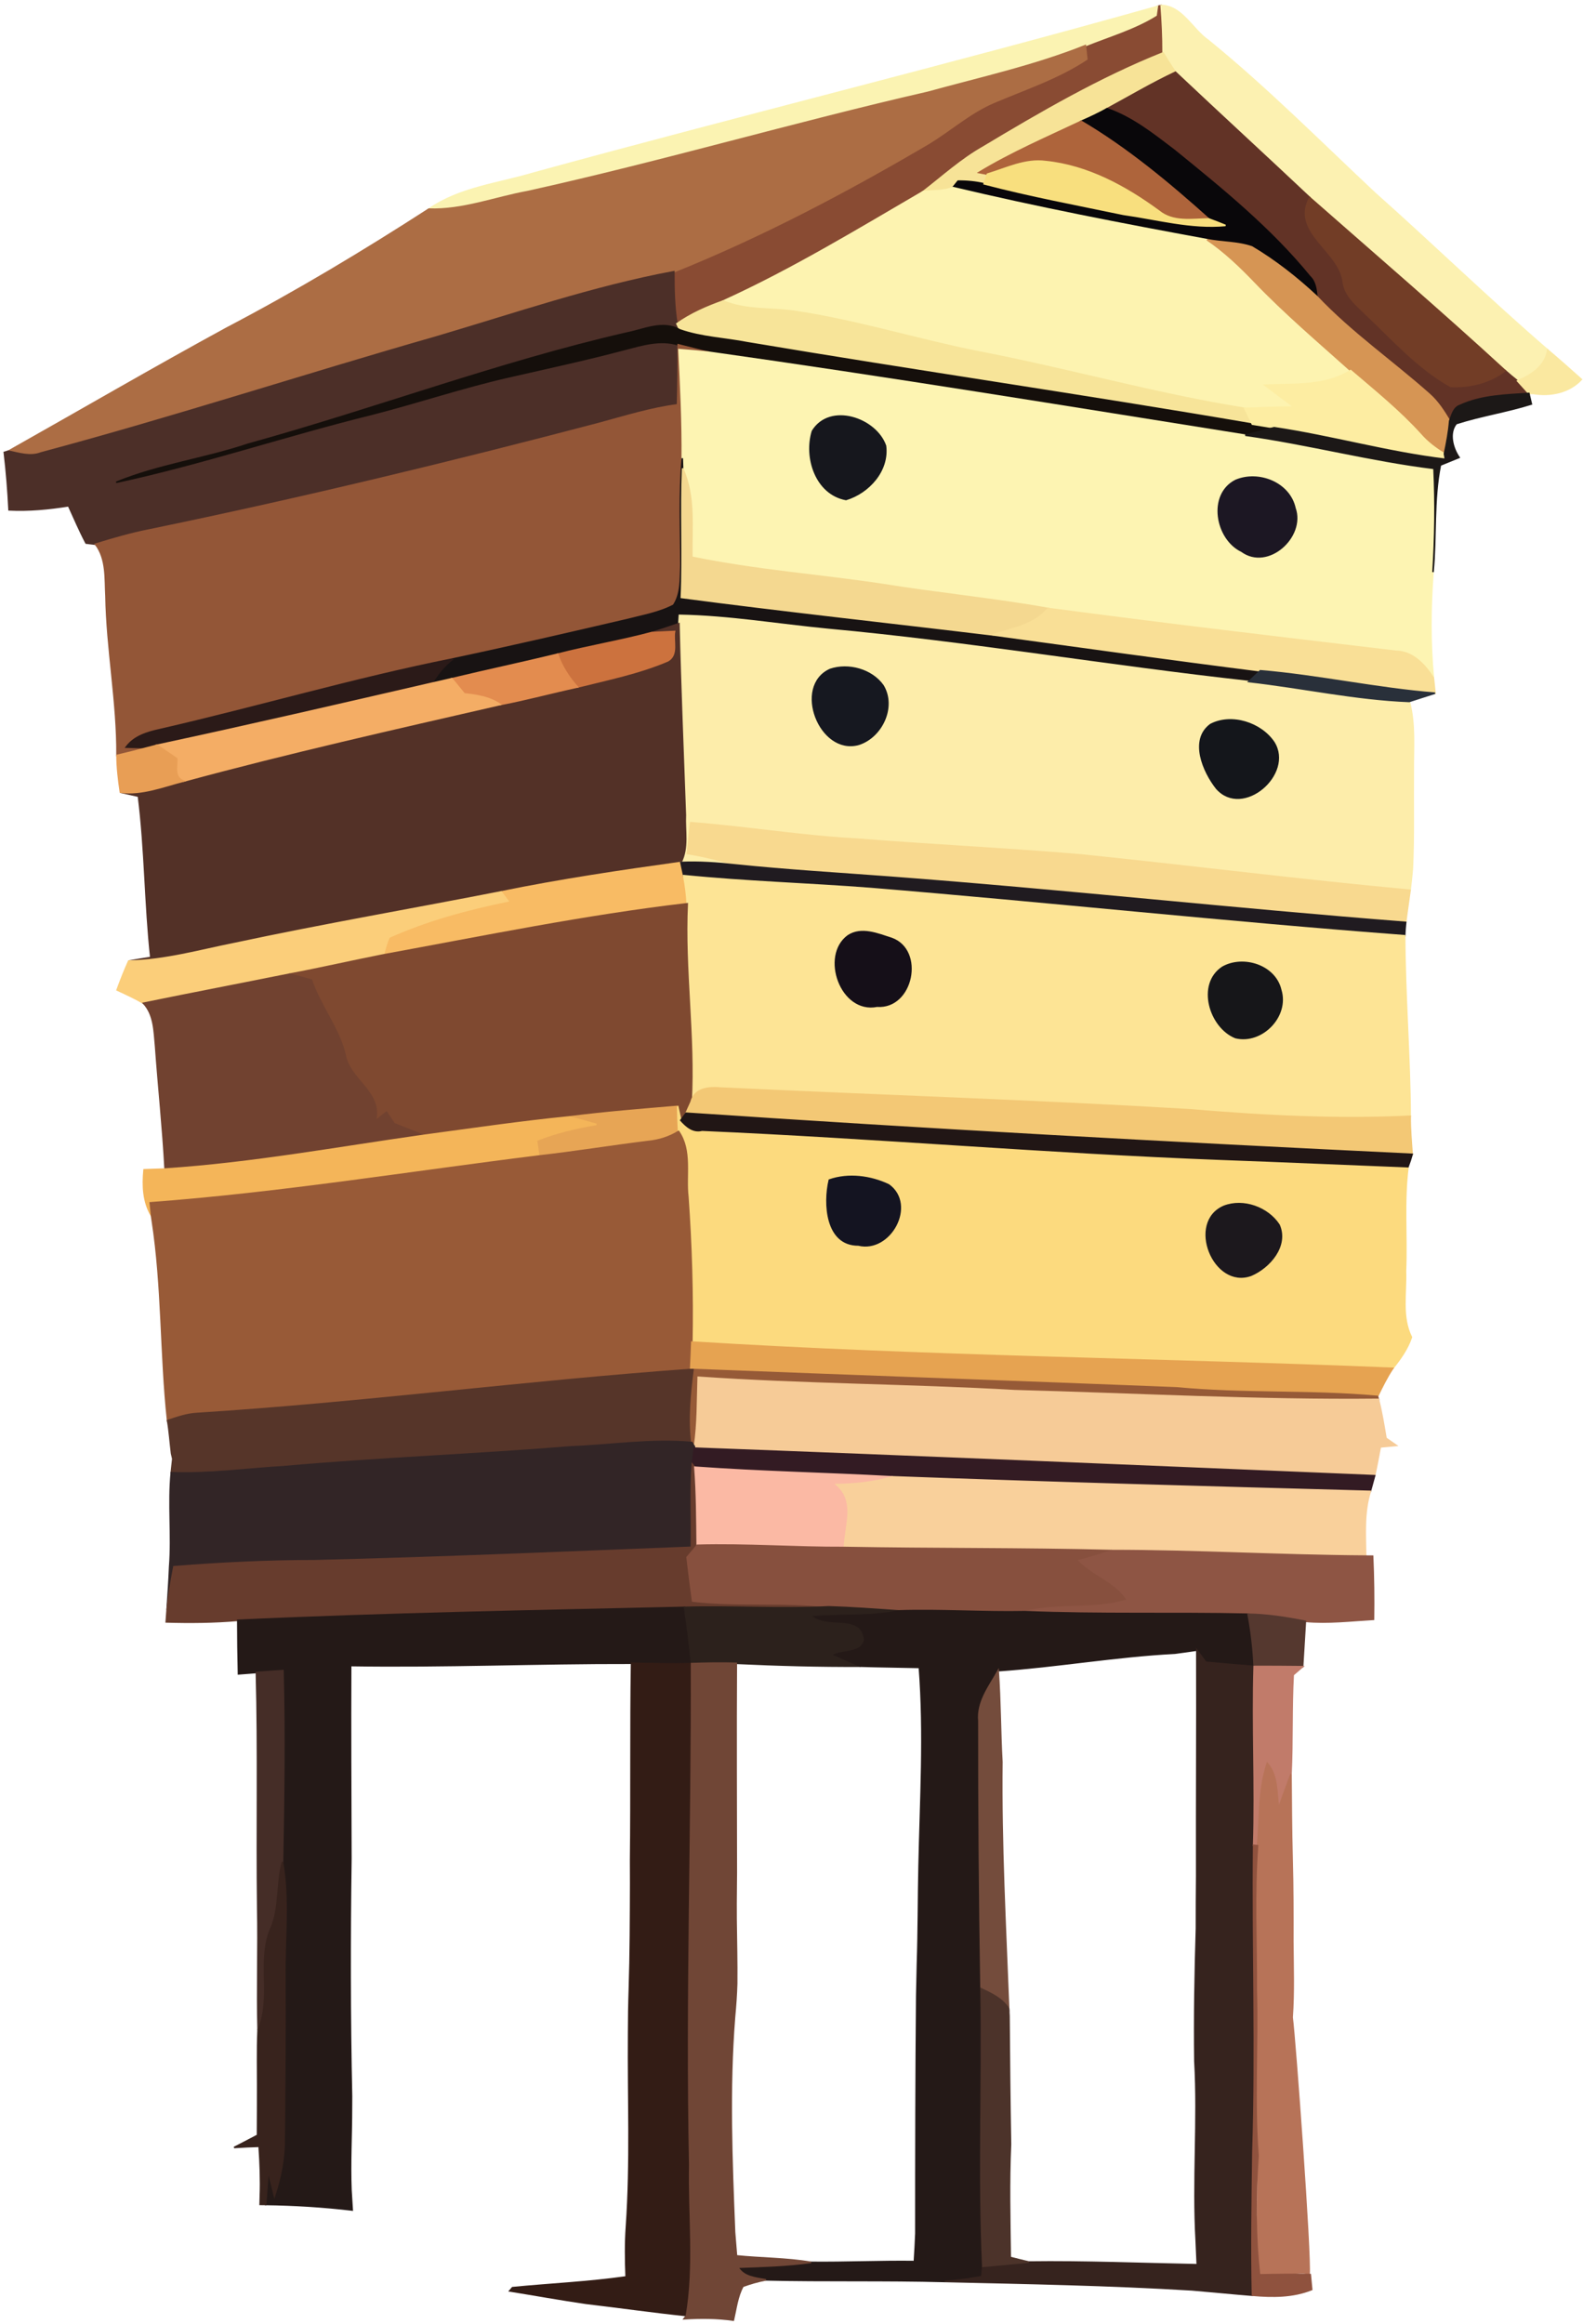 <svg width="338" height="496" viewBox="0 0 338 496" fill="none" xmlns="http://www.w3.org/2000/svg">
<path d="M247.107 1.387C247.32 1.333 247.72 1.213 247.934 1.16C248.2 4.533 248.36 7.907 248.347 11.293C234.894 16.667 222.32 23.974 209.92 31.413C205.28 34.04 201.32 37.64 197.12 40.894C183.107 49.067 169.214 57.52 154.427 64.254C150.96 65.493 147.56 66.96 144.534 69.107C143.947 65.427 143.867 61.707 143.88 58C162.814 50.4 180.907 40.827 198.48 30.494C203.107 27.64 207.227 23.947 212.28 21.814C218.96 18.974 225.947 16.68 232.054 12.627C231.974 11.907 231.827 10.467 231.747 9.733C236.814 7.68 242.187 6.147 246.84 3.253C246.907 2.787 247.04 1.853 247.107 1.387Z" fill="#894B33" stroke="#894B33" stroke-width="0.333"/>
<path d="M247.934 1.16C252.427 1.28 254.6 6.307 258.014 8.653C270.48 18.8 281.827 30.227 293.547 41.214C305.974 52.254 317.894 63.853 330.48 74.707C329.907 78.213 327.04 80 324.04 81.32C323.134 80.6 322.24 79.867 321.387 79.107C307.707 66.547 293.614 54.44 279.654 42.173C270.134 33.214 260.494 24.373 250.987 15.414C250.054 14.067 249.2 12.68 248.347 11.293C248.36 7.907 248.2 4.533 247.934 1.16Z" fill="#FCF1B1" stroke="#FCF1B1" stroke-width="0.333"/>
<path d="M114.013 36.933C158.293 24.787 202.92 13.84 247.106 1.387C247.04 1.853 246.906 2.787 246.84 3.253C242.186 6.147 236.813 7.68 231.746 9.733C220.84 14.093 209.373 16.613 198.093 19.72C169.506 26.267 141.346 34.56 112.706 40.893C105.666 42.173 98.8 44.907 91.56 44.64C98.173 40.04 106.453 39.2 114.013 36.933Z" fill="#FBF3B2" stroke="#FBF3B2" stroke-width="0.333"/>
<path d="M198.093 19.72C209.373 16.613 220.84 14.093 231.746 9.733C231.826 10.467 231.973 11.907 232.053 12.627C225.946 16.68 218.96 18.973 212.28 21.813C207.227 23.947 203.106 27.64 198.48 30.493C180.906 40.827 162.813 50.4 143.88 58C126.613 61.227 109.96 66.973 93.147 71.933C64.96 79.987 37.093 89.107 8.773 96.68C6.466 97.573 4.08 96.773 1.8 96.293C17.333 87.547 32.733 78.573 48.4 70.04C63.2 62.293 77.52 53.707 91.56 44.64C98.8 44.907 105.666 42.173 112.706 40.893C141.346 34.56 169.506 26.267 198.093 19.72Z" fill="#AC6D44" stroke="#AC6D44" stroke-width="0.333"/>
<path d="M209.92 31.413C222.32 23.973 234.893 16.666 248.347 11.293C249.2 12.68 250.053 14.066 250.987 15.413C245.987 17.76 241.227 20.586 236.373 23.213C234.573 24.2 232.733 25.08 230.853 25.893C223.507 29.36 215.987 32.6 209.013 36.826L210.827 37.173C210.653 37.693 210.307 38.72 210.133 39.24C208.293 38.826 206.44 38.64 204.56 38.666L203.453 40.04C201.44 40.853 199.213 40.693 197.12 40.893C201.32 37.64 205.28 34.04 209.92 31.413Z" fill="#F7E397" stroke="#F7E397" stroke-width="0.333"/>
<path d="M236.373 23.213C241.226 20.586 245.986 17.76 250.986 15.413C260.493 24.373 270.133 33.213 279.653 42.173C275.693 49.64 286 53.453 286.813 60.16C287.173 63.16 289.653 65.093 291.666 67.08C297.413 72.493 302.773 78.586 309.746 82.48C313.853 82.666 318.093 81.666 321.386 79.106C322.24 79.866 323.133 80.6 324.04 81.32C324.64 81.986 325.84 83.306 326.44 83.973C321.506 84.32 316.36 84.413 311.773 86.52C310.333 87 310.013 88.613 309.533 89.853C308.306 87.813 307.013 85.773 305.226 84.186C297.293 77.133 288.48 71.04 281.173 63.293C281 61.76 280.853 60.133 279.653 59.013C271.293 48.773 260.96 40.386 250.746 32.093C246.253 28.68 241.773 25.08 236.373 23.213Z" fill="#623326" stroke="#623326" stroke-width="0.333"/>
<path d="M230.853 25.893C232.733 25.08 234.573 24.2 236.373 23.213C241.773 25.08 246.253 28.68 250.746 32.093C260.96 40.386 271.293 48.773 279.653 59.013C280.853 60.133 281 61.76 281.173 63.293C276.92 59.32 272.293 55.68 267.293 52.706C264.213 51.653 260.88 51.786 257.72 51.16C239.56 47.826 221.413 44.32 203.453 40.04L204.56 38.666C206.44 38.64 208.293 38.826 210.133 39.24C219.946 41.813 229.933 43.666 239.866 45.746C247.106 46.76 254.293 48.8 261.666 48.12C260.466 47.639 259.306 47.16 258.093 46.733C249.6 39.133 240.706 31.706 230.853 25.893Z" fill="#09070A" stroke="#09070A" stroke-width="0.333"/>
<path d="M209.014 36.827C215.987 32.6 223.507 29.36 230.854 25.894C240.707 31.707 249.6 39.134 258.094 46.734C254.52 46.8 250.494 47.534 247.48 45.08C240.347 39.854 232.254 35.414 223.307 34.494C218.934 33.894 214.894 35.947 210.827 37.174L209.014 36.827Z" fill="#AE643B" stroke="#AE643B" stroke-width="0.333"/>
<path d="M210.827 37.173C214.894 35.947 218.934 33.893 223.307 34.493C232.254 35.413 240.347 39.853 247.48 45.08C250.494 47.533 254.52 46.8 258.094 46.733C259.307 47.16 260.467 47.64 261.667 48.12C254.294 48.8 247.107 46.76 239.867 45.746C229.934 43.666 219.947 41.813 210.134 39.24C210.307 38.72 210.654 37.693 210.827 37.173Z" fill="#F8DF7E" stroke="#F8DF7E" stroke-width="0.333"/>
<path d="M197.12 40.893C199.213 40.693 201.44 40.853 203.453 40.04C221.413 44.32 239.56 47.827 257.72 51.16C261.48 53.72 264.773 56.867 267.92 60.147C274.36 66.867 281.467 72.893 288.387 79.093C282.88 82.533 276.293 81.933 270.107 82.213C272.173 83.8 274.253 85.36 276.36 86.907C272.827 86.853 269.307 87.067 265.787 87.173C246.613 84.107 227.867 78.733 208.8 75.08C195.76 72.48 183.027 68.467 169.853 66.493C164.72 65.707 159.32 66.333 154.427 64.253C169.213 57.52 183.107 49.067 197.12 40.893Z" fill="#FDF3B0" stroke="#FDF3B0" stroke-width="0.333"/>
<path d="M279.653 42.173C293.613 54.44 307.707 66.546 321.387 79.106C318.093 81.666 313.853 82.666 309.747 82.48C302.773 78.586 297.413 72.493 291.667 67.079C289.653 65.093 287.173 63.16 286.813 60.16C286 53.453 275.693 49.639 279.653 42.173Z" fill="#723D26" stroke="#723D26" stroke-width="0.333"/>
<path d="M257.72 51.16C260.88 51.787 264.213 51.654 267.293 52.707C272.293 55.68 276.92 59.32 281.173 63.294C288.48 71.04 297.293 77.133 305.226 84.187C307.013 85.773 308.306 87.814 309.533 89.853C309.346 92.213 308.893 94.547 308.413 96.867C306.52 95.734 304.76 94.4 303.306 92.734C298.773 87.72 293.506 83.48 288.386 79.094C281.466 72.894 274.36 66.867 267.92 60.147C264.773 56.867 261.48 53.72 257.72 51.16Z" fill="#D69554" stroke="#D69554" stroke-width="0.333"/>
<path d="M93.147 71.933C109.96 66.973 126.613 61.227 143.88 58C143.867 61.707 143.947 65.427 144.533 69.107L145.147 70.413C141.493 68.347 137.533 70.373 133.827 71.093C106.427 77.387 80.053 87.333 53 94.813C43.72 97.933 33.893 99.213 24.813 102.947C43.253 98.973 61.147 92.907 79.453 88.4C89.227 85.893 98.8 82.667 108.64 80.427C116.907 78.533 125.2 76.76 133.4 74.573C137.107 73.613 141 72.387 144.8 73.587C144.827 77.853 144.787 82.133 144.667 86.413C138.88 87.16 133.32 88.933 127.707 90.44C95.907 98.8 63.933 106.507 31.747 113.147C27.893 113.907 24.133 115.013 20.387 116.16C19.88 116.093 18.867 115.973 18.373 115.92C17 113.32 15.853 110.613 14.64 107.96C10.44 108.627 6.187 109.04 1.933 108.827C1.733 104.733 1.4 100.64 0.92 96.56L1.8 96.293C4.08 96.773 6.467 97.573 8.773 96.68C37.093 89.107 64.96 79.987 93.147 71.933Z" fill="#4C2F28" stroke="#4C2F28" stroke-width="0.333"/>
<path d="M144.533 69.106C147.56 66.96 150.96 65.493 154.427 64.253C159.32 66.333 164.72 65.706 169.853 66.493C183.027 68.466 195.76 72.48 208.8 75.08C227.867 78.733 246.613 84.106 265.787 87.173C266.187 88.013 267 89.693 267.4 90.533C231.52 84.386 195.48 79.2 159.587 73.16C154.773 72.213 149.787 72.053 145.147 70.413L144.533 69.106Z" fill="#F7E499" stroke="#F7E499" stroke-width="0.333"/>
<path d="M133.827 71.093C137.533 70.373 141.493 68.347 145.147 70.413C149.787 72.053 154.773 72.213 159.587 73.16C195.48 79.2 231.52 84.387 267.4 90.533C268.947 90.787 270.493 91.04 272.053 91.293C269.987 91.787 267.947 92.387 265.893 92.893C227.76 86.827 189.667 80.587 151.427 75.2C149.2 74.747 147.013 74.12 144.8 73.587C141 72.387 137.107 73.613 133.4 74.573C125.2 76.76 116.907 78.533 108.64 80.427C98.8 82.667 89.227 85.893 79.454 88.4C61.147 92.907 43.254 98.973 24.814 102.947C33.894 99.213 43.72 97.933 53 94.813C80.053 87.333 106.427 77.387 133.827 71.093Z" fill="#150F0B" stroke="#150F0B" stroke-width="0.333"/>
<path d="M144.8 73.587C147.013 74.12 149.2 74.747 151.427 75.2C149.28 74.987 147.133 74.787 144.973 74.627C145.373 82.347 145.747 90.08 145.68 97.814C145.027 105.427 145.373 113.054 145.387 120.68C145.24 123.534 145.467 126.68 143.827 129.187C140.733 130.8 137.24 131.4 133.893 132.267C121.533 135.147 109.16 138.014 96.733 140.64C75.68 144.84 55.08 150.934 34.16 155.734C31.453 156.32 28.653 157.147 26.933 159.48C28.08 159.52 30.36 159.574 31.493 159.6C29.333 160.187 27.173 160.734 24.987 161.24C25.067 149.854 22.813 138.574 22.627 127.187C22.413 123.454 22.787 119.32 20.387 116.16C24.133 115.014 27.893 113.907 31.747 113.147C63.933 106.507 95.907 98.8 127.707 90.44C133.32 88.934 138.88 87.16 144.667 86.414C144.787 82.134 144.827 77.854 144.8 73.587Z" fill="#935637" stroke="#935637" stroke-width="0.333"/>
<path d="M144.974 74.627C147.134 74.787 149.28 74.987 151.427 75.2C189.667 80.587 227.76 86.827 265.894 92.894C279.4 94.787 292.667 98.32 306.187 99.974C306.534 107.347 306.427 114.747 305.974 122.12C305.4 129.627 305.334 137.2 306.054 144.694C304.187 141.854 301.667 139.04 297.987 139.014C273.24 136.08 248.48 133.174 223.787 129.88C212.134 127.8 200.334 126.68 188.64 124.787C175.027 122.734 161.227 121.747 147.72 118.934C147.6 112.587 148.454 105.947 145.747 99.974C145.734 99.44 145.694 98.347 145.68 97.814C145.747 90.08 145.374 82.347 144.974 74.627Z" fill="#FDF4B2" stroke="#FDF4B2" stroke-width="0.333"/>
<path d="M330.48 74.707C332.907 76.76 335.28 78.867 337.653 80.987C335.08 83.774 331.053 84.587 327.427 83.987L326.44 83.974C325.84 83.307 324.64 81.987 324.04 81.32C327.04 80 329.907 78.214 330.48 74.707Z" fill="#FAE8A0" stroke="#FAE8A0" stroke-width="0.333"/>
<path d="M288.387 79.094C293.507 83.48 298.774 87.72 303.307 92.734C304.76 94.4 306.52 95.734 308.414 96.867C308.467 97.16 308.574 97.747 308.627 98.04C296.307 96.574 284.32 93.12 272.054 91.294C270.494 91.04 268.947 90.787 267.4 90.534C267 89.694 266.187 88.014 265.787 87.174C269.307 87.067 272.827 86.854 276.36 86.907C274.254 85.36 272.174 83.8 270.107 82.214C276.294 81.934 282.88 82.534 288.387 79.094Z" fill="#FDEDA2" stroke="#FDEDA2" stroke-width="0.333"/>
<path d="M311.774 86.52C316.36 84.414 321.507 84.32 326.44 83.974C326.574 84.534 326.84 85.667 326.974 86.24C321.694 87.894 316.2 88.72 310.934 90.414C309.28 92.467 310.187 95.654 311.534 97.64C310.2 98.174 308.867 98.72 307.547 99.267C306.04 106.814 306.707 114.507 305.974 122.12C306.427 114.747 306.534 107.347 306.187 99.974C292.667 98.32 279.4 94.787 265.894 92.894C267.947 92.387 269.987 91.787 272.054 91.294C284.32 93.12 296.307 96.574 308.627 98.04C308.574 97.747 308.467 97.16 308.414 96.867C308.894 94.547 309.347 92.214 309.534 89.854C310.014 88.614 310.334 87 311.774 86.52Z" fill="#1C1817" stroke="#1C1817" stroke-width="0.333"/>
<path d="M173.48 92.027C177.2 85.96 187.013 89.28 189.067 95.16C189.747 100.453 185.48 105.147 180.64 106.613C174.213 105.413 171.747 97.653 173.48 92.027Z" fill="#16171D" stroke="#16171D" stroke-width="0.333"/>
<path d="M145.387 120.68C145.374 113.053 145.027 105.427 145.68 97.814C145.694 98.347 145.734 99.44 145.747 99.974C145.36 109.147 145.894 118.333 145.48 127.52C167.614 130.44 189.8 132.827 211.96 135.507C231 138.107 250.027 140.76 269.094 143.173C268.48 143.747 267.267 144.893 266.654 145.48C236.654 142.187 206.854 137.107 176.787 134.347C166.214 133.333 155.707 131.533 145.067 131.347C145.04 131.787 144.987 132.68 144.96 133.12C143.027 133.787 141.094 134.44 139.134 135.027C132.494 136.813 125.707 137.92 119.054 139.64C111.547 141.467 103.987 143.067 96.48 144.867C95.413 145.107 93.267 145.6 92.2 145.84C93.427 143.88 94.853 142.027 96.734 140.64C109.16 138.013 121.534 135.147 133.894 132.267C137.24 131.4 140.734 130.8 143.827 129.187C145.467 126.68 145.24 123.533 145.387 120.68Z" fill="#181313" stroke="#181313" stroke-width="0.333"/>
<path d="M145.747 99.974C148.454 105.947 147.6 112.587 147.72 118.934C161.227 121.747 175.027 122.734 188.64 124.787C200.334 126.68 212.134 127.8 223.787 129.88C220.827 133.467 216.12 134.134 211.96 135.507C189.8 132.827 167.614 130.44 145.48 127.52C145.894 118.334 145.36 109.147 145.747 99.974Z" fill="#F4D890" stroke="#F4D890" stroke-width="0.333"/>
<path d="M263.853 102.547C268.72 100.493 275.293 103.04 276.493 108.467C278.653 114.547 270.72 121.773 265.12 117.653C259.613 115.027 257.92 105.547 263.853 102.547Z" fill="#1C1723" stroke="#1C1723" stroke-width="0.333"/>
<path d="M223.787 129.88C248.48 133.173 273.24 136.08 297.987 139.013C301.667 139.04 304.187 141.853 306.053 144.693C306.147 145.52 306.32 147.147 306.4 147.96C293.92 146.973 281.6 144.227 269.093 143.173C250.027 140.76 231 138.107 211.96 135.507C216.12 134.133 220.827 133.467 223.787 129.88Z" fill="#F9DF96" stroke="#F9DF96" stroke-width="0.333"/>
<path d="M145.067 131.347C155.707 131.533 166.213 133.333 176.787 134.347C206.853 137.107 236.653 142.187 266.653 145.48C278.08 146.76 289.413 149.28 300.907 149.72C302.2 154.587 301.72 159.64 301.76 164.613C301.693 171.573 301.893 178.533 301.56 185.48C301.427 187 301.267 188.507 301.08 190.027C277.653 187.867 254.32 184.893 230.907 182.493C215.053 181.147 199.147 180.4 183.28 179.133C171.293 178.507 159.427 176.533 147.467 175.6C147.227 177.787 146.987 179.973 146.76 182.173C150.253 182.72 153.693 183.587 157.093 184.627C153.2 184.2 149.293 183.92 145.387 184.093C147.013 180.987 146.173 177.333 146.333 173.973C145.853 160.36 145.28 146.747 144.96 133.12C144.987 132.68 145.04 131.787 145.067 131.347Z" fill="#FDEDAA" stroke="#FDEDAA" stroke-width="0.333"/>
<path d="M139.134 135.027C141.094 134.44 143.027 133.787 144.96 133.12C145.28 146.747 145.854 160.36 146.334 173.973C146.174 177.333 147.014 180.987 145.387 184.093C132.547 185.88 119.707 187.773 107 190.373C88.08 194.08 69.067 197.347 50.2 201.373C42.68 202.867 35.2 205.027 27.48 205.147C29.054 204.867 30.627 204.613 32.2 204.373C30.96 192.92 31 181.373 29.56 169.947C28.28 169.653 26.987 169.373 25.707 169.093C30.374 169.653 34.774 167.853 39.2 166.72C61.574 160.64 84.2 155.56 106.8 150.373C112.334 149.32 117.787 147.827 123.294 146.64C129.774 145.013 136.4 143.68 142.574 141.053C144.854 139.8 143.64 136.827 144.027 134.787C142.8 134.84 140.36 134.96 139.134 135.027Z" fill="#533127" stroke="#533127" stroke-width="0.333"/>
<path d="M119.054 139.64C125.707 137.92 132.494 136.814 139.134 135.027C140.36 134.96 142.8 134.84 144.027 134.787C143.64 136.827 144.854 139.8 142.574 141.054C136.4 143.68 129.774 145.014 123.294 146.64C121.454 144.587 119.947 142.254 119.054 139.64Z" fill="#CC723E" stroke="#CC723E" stroke-width="0.333"/>
<path d="M96.481 144.866C103.987 143.066 111.547 141.466 119.054 139.64C119.947 142.253 121.454 144.586 123.294 146.64C117.787 147.826 112.334 149.32 106.8 150.373C104.534 148.8 101.814 148.4 99.134 148.106C98.24 147.026 97.361 145.946 96.481 144.866Z" fill="#E38C4F" stroke="#E38C4F" stroke-width="0.333"/>
<path d="M34.16 155.733C55.08 150.933 75.68 144.84 96.734 140.64C94.854 142.026 93.427 143.88 92.2 145.84C72.667 150.346 53.147 154.866 33.547 159.066C33.04 159.2 32.014 159.466 31.494 159.6C30.36 159.573 28.08 159.52 26.934 159.48C28.654 157.146 31.454 156.32 34.16 155.733Z" fill="#2B1A18" stroke="#2B1A18" stroke-width="0.333"/>
<path d="M177.267 142.893C181.147 141.587 186.107 142.92 188.534 146.333C191.32 150.933 188.214 157.347 183.307 158.88C175.027 161.133 169.36 146.453 177.267 142.893Z" fill="#161820" stroke="#161820" stroke-width="0.333"/>
<path d="M269.093 143.174C281.6 144.227 293.92 146.974 306.4 147.96C304.56 148.52 302.747 149.147 300.907 149.72C289.413 149.28 278.08 146.76 266.653 145.48C267.267 144.894 268.48 143.747 269.093 143.174Z" fill="#29303A" stroke="#29303A" stroke-width="0.333"/>
<path d="M33.547 159.066C53.147 154.866 72.667 150.346 92.2 145.84C93.267 145.6 95.413 145.106 96.48 144.866C97.36 145.946 98.24 147.026 99.133 148.106C101.814 148.4 104.534 148.8 106.8 150.373C84.2 155.56 61.574 160.64 39.2 166.72C37.093 165.893 37.773 163.693 37.747 161.946C36.347 160.973 34.947 160.013 33.547 159.066Z" fill="#F4AD65" stroke="#F4AD65" stroke-width="0.333"/>
<path d="M258.48 154.654C262.947 152.307 269.227 154.347 271.987 158.454C276.213 165.2 265.32 174.627 259.76 168.267C256.96 164.734 254.013 157.934 258.48 154.654Z" fill="#14161B" stroke="#14161B" stroke-width="0.333"/>
<path d="M31.493 159.6C32.013 159.466 33.04 159.2 33.546 159.066C34.946 160.013 36.346 160.973 37.746 161.946C37.773 163.693 37.093 165.893 39.2 166.72C34.773 167.853 30.373 169.653 25.706 169.093C25.32 166.493 25 163.88 24.986 161.24C27.173 160.733 29.333 160.186 31.493 159.6Z" fill="#E89E55" stroke="#E89E55" stroke-width="0.333"/>
<path d="M147.466 175.6C159.426 176.533 171.293 178.506 183.28 179.133C199.146 180.4 215.053 181.146 230.906 182.493C254.32 184.893 277.653 187.866 301.08 190.026C300.773 192.306 300.413 194.586 300.133 196.88C263.373 194.026 226.72 189.986 189.946 187.226C179 186.4 168.013 185.76 157.093 184.626C153.693 183.586 150.253 182.72 146.76 182.173C146.986 179.973 147.226 177.786 147.466 175.6Z" fill="#F8D98F" stroke="#F8D98F" stroke-width="0.333"/>
<path d="M107 190.374C119.707 187.774 132.547 185.88 145.387 184.094C145.533 184.8 145.827 186.2 145.987 186.907C146.36 188.88 146.64 190.88 146.733 192.907C124.933 195.454 103.413 199.88 81.84 203.827C82.227 202.547 82.493 201.227 83.093 200.027C91.186 196.4 99.787 194.08 108.453 192.307C108.093 191.827 107.36 190.854 107 190.374Z" fill="#F8BB64" stroke="#F8BB64" stroke-width="0.333"/>
<path d="M145.387 184.093C149.293 183.92 153.2 184.2 157.093 184.626C168.013 185.76 179 186.4 189.947 187.226C226.72 189.986 263.373 194.026 300.133 196.88C300.027 197.826 299.96 198.773 299.92 199.733C261.88 196.88 223.933 192.773 185.907 189.653C172.613 188.626 159.253 188.24 145.987 186.906C145.827 186.2 145.533 184.8 145.387 184.093Z" fill="#201B20" stroke="#201B20" stroke-width="0.333"/>
<path d="M145.986 186.906C159.253 188.24 172.613 188.626 185.906 189.653C223.933 192.773 261.88 196.88 299.92 199.733C299.973 212.586 301.026 225.413 301.106 238.266C285.386 239.04 269.653 238.2 253.986 236.88C220.68 234.906 187.333 233.84 154 232.253C151.4 232.026 148.306 232.226 147.56 235.226C148.333 221.12 146.066 207.04 146.733 192.906C146.64 190.88 146.36 188.88 145.986 186.906Z" fill="#FDE495" stroke="#FDE495" stroke-width="0.333"/>
<path d="M50.2 201.373C69.067 197.346 88.08 194.08 107 190.373C107.36 190.853 108.093 191.826 108.453 192.306C99.787 194.08 91.187 196.4 83.093 200.026C82.493 201.226 82.227 202.546 81.84 203.826C75.147 205.146 68.507 206.68 61.813 207.933C51.427 210.026 41.013 212.013 30.64 214.133C28.827 213.066 26.907 212.2 25 211.306C25.76 209.226 26.573 207.16 27.48 205.146C35.2 205.026 42.68 202.866 50.2 201.373Z" fill="#FBCE7A" stroke="#FBCE7A" stroke-width="0.333"/>
<path d="M81.84 203.826C103.413 199.88 124.933 195.453 146.733 192.906C146.067 207.04 148.333 221.12 147.56 235.226C147.293 235.826 146.747 237.013 146.48 237.613L145.373 239.12C145.213 238.373 144.867 236.893 144.693 236.16C136.973 236.813 129.267 237.426 121.587 238.4C111.173 239.426 100.827 240.96 90.467 242.346C88.36 241.506 86.267 240.666 84.16 239.853C83.614 239.026 83.067 238.2 82.52 237.386C81.72 238.013 80.933 238.64 80.147 239.28C81.667 233.053 74.627 230.613 73.68 225.12C72.293 219.373 68.36 214.76 66.507 209.2C64.947 208.746 63.387 208.32 61.813 207.933C68.507 206.68 75.147 205.146 81.84 203.826Z" fill="#7F4930" stroke="#7F4930" stroke-width="0.333"/>
<path d="M181.08 199.747C183.92 197.867 187.44 199.374 190.36 200.307C197.4 202.827 194.88 215.307 187.267 214.76C179.56 216.307 175.24 204.014 181.08 199.747Z" fill="#150F18" stroke="#150F18" stroke-width="0.333"/>
<path d="M261.027 206.466C265.414 203.96 272.24 206.066 273.454 211.306C275.187 216.92 269.4 222.813 263.814 221.466C258.347 219.28 255.534 210.106 261.027 206.466Z" fill="#161619" stroke="#161619" stroke-width="0.333"/>
<path d="M30.64 214.134C41.013 212.014 51.426 210.027 61.813 207.934C63.386 208.32 64.946 208.747 66.506 209.2C68.36 214.76 72.293 219.374 73.68 225.12C74.626 230.614 81.666 233.054 80.146 239.28C80.933 238.64 81.72 238.014 82.52 237.387C83.066 238.2 83.613 239.027 84.16 239.854C86.266 240.667 88.36 241.507 90.466 242.347C72.093 244.947 53.8 248.32 35.253 249.534C34.786 240.747 33.84 231.987 33.213 223.227C32.906 220.08 32.92 216.6 30.64 214.134Z" fill="#714230" stroke="#714230" stroke-width="0.333"/>
<path d="M147.56 235.227C148.307 232.227 151.4 232.027 154 232.254C187.334 233.84 220.68 234.907 253.987 236.88C269.654 238.2 285.387 239.04 301.107 238.267C301.08 240.974 301.32 243.68 301.52 246.387C249.814 243.92 198.12 241.107 146.48 237.614C146.747 237.014 147.294 235.827 147.56 235.227Z" fill="#F3C875" stroke="#F3C875" stroke-width="0.333"/>
<path d="M121.587 238.4C129.267 237.427 136.974 236.813 144.694 236.16C144.72 237.933 144.787 239.707 144.894 241.507C142.907 242.734 140.68 243.427 138.374 243.654C130.587 244.614 122.827 245.88 115.027 246.76C114.907 245.92 114.667 244.227 114.547 243.387C118.654 241.747 122.974 240.72 127.334 240C125.427 239.453 123.507 238.894 121.587 238.4Z" fill="#E7A555" stroke="#E7A555" stroke-width="0.333"/>
<path d="M144.693 236.16C144.867 236.893 145.213 238.373 145.373 239.12C146.507 240.387 147.973 241.733 149.893 241.227C186.853 242.827 223.72 246.027 260.693 247.427C274.013 247.907 287.333 248.507 300.64 249.027C299.667 256.4 300.413 263.88 300.093 271.293C300.267 276 299.173 281.027 301.36 285.427C300.533 287.907 299 290.04 297.387 292.067C247.507 290.027 197.547 289.587 147.72 286.467C147.92 276.12 147.6 265.787 146.867 255.467C146.32 250.814 147.72 245.6 144.893 241.507C144.787 239.707 144.72 237.933 144.693 236.16Z" fill="#FCDA7E" stroke="#FCDA7E" stroke-width="0.333"/>
<path d="M145.373 239.12L146.48 237.613C198.12 241.107 249.813 243.92 301.52 246.387C301.266 247.28 300.973 248.16 300.64 249.027C287.333 248.507 274.013 247.907 260.693 247.427C223.72 246.027 186.853 242.827 149.893 241.227C147.973 241.733 146.506 240.387 145.373 239.12Z" fill="#211615" stroke="#211615" stroke-width="0.333"/>
<path d="M90.467 242.347C100.827 240.96 111.174 239.427 121.587 238.4C123.507 238.894 125.427 239.454 127.334 240C122.974 240.72 118.654 241.747 114.547 243.387C114.667 244.227 114.907 245.92 115.027 246.76C87.4 250.187 59.867 254.68 32.08 256.747C32.147 257.454 32.294 258.84 32.374 259.547C30.56 256.547 30.441 253.094 30.761 249.694C32.254 249.64 33.761 249.587 35.254 249.534C53.8 248.32 72.094 244.947 90.467 242.347Z" fill="#F4B559" stroke="#F4B559" stroke-width="0.333"/>
<path d="M144.893 241.507C147.72 245.6 146.32 250.814 146.867 255.467C147.6 265.787 147.92 276.12 147.72 286.467C147.653 288.414 147.56 290.36 147.467 292.32C112.293 294.84 77.267 299.48 42.053 301.707C39.893 301.813 37.827 302.547 35.787 303.227C34.267 289.054 34.693 274.627 32.507 260.48L32.373 259.547C32.293 258.84 32.147 257.453 32.08 256.747C59.867 254.68 87.4 250.187 115.027 246.76C122.827 245.88 130.587 244.614 138.373 243.654C140.68 243.427 142.907 242.734 144.893 241.507Z" fill="#985A37" stroke="#985A37" stroke-width="0.333"/>
<path d="M177.08 251.88C181.173 250.453 185.907 251.08 189.76 252.92C195.627 257.186 190.08 267.386 183.28 265.733C176.373 265.773 175.893 256.853 177.08 251.88Z" fill="#141421" stroke="#141421" stroke-width="0.333"/>
<path d="M261.333 257.494C265.48 255.88 270.693 257.774 273.093 261.454C275.08 265.92 271.04 270.547 267.107 272.2C259.16 275.067 253.44 260.894 261.333 257.494Z" fill="#1C181D" stroke="#1C181D" stroke-width="0.333"/>
<path d="M147.72 286.467C197.547 289.587 247.507 290.027 297.387 292.067C296.12 293.96 295.12 296.013 294.12 298.067C279.88 296.76 265.52 297.613 251.267 296.24C216.947 294.88 182.613 293.68 148.293 292.333L147.467 292.32C147.56 290.36 147.653 288.413 147.72 286.467Z" fill="#E6A351" stroke="#E6A351" stroke-width="0.333"/>
<path d="M42.054 301.707C77.267 299.48 112.294 294.84 147.467 292.32L148.294 292.334C147.654 297.494 147.107 302.72 147.734 307.907C139.147 307.107 130.574 308.494 122 308.827C101.574 310.494 81.08 311.24 60.667 313.054C52.64 313.52 44.64 314.667 36.574 314.347C36.654 313.6 36.814 312.12 36.894 311.374L36.627 310.214C36.334 307.88 36.187 305.534 35.787 303.227C37.827 302.547 39.894 301.814 42.054 301.707Z" fill="#563529" stroke="#563529" stroke-width="0.333"/>
<path d="M148.294 292.333C182.614 293.68 216.947 294.88 251.267 296.24C265.52 297.613 279.88 296.76 294.12 298.066L294.32 298.693C268.414 298.96 242.547 297.52 216.654 296.84C194.147 295.546 171.574 295.533 149.08 293.973C148.907 298.906 149.014 303.88 148.28 308.786L147.734 307.906C147.107 302.72 147.654 297.493 148.294 292.333Z" fill="#965A37" stroke="#965A37" stroke-width="0.333"/>
<path d="M149.08 293.974C171.574 295.534 194.147 295.547 216.654 296.84C242.547 297.52 268.414 298.96 294.32 298.694C295.014 301.414 295.467 304.2 295.934 306.987C296.48 307.36 297.587 308.134 298.134 308.52C297.28 308.6 295.574 308.76 294.72 308.84C294.32 310.88 293.96 312.947 293.507 314.987C245.094 312.987 196.667 310.907 148.24 309.107L148.28 308.787C149.014 303.88 148.907 298.907 149.08 293.974Z" fill="#F6CB97" stroke="#F6CB97" stroke-width="0.333"/>
<path d="M122 308.827C130.573 308.494 139.146 307.107 147.733 307.907L148.28 308.787L148.24 309.107C148.133 309.96 147.92 311.667 147.813 312.534C147.4 318.427 147.76 324.36 147.613 330.267C120.826 331.32 94.053 332.48 67.266 333.134C57.213 333.134 47.16 333.627 37.133 334.414C36.56 337.467 35.973 340.534 35.68 343.627C35.88 340.547 36.106 337.454 36.226 334.374C36.746 327.694 35.92 321 36.573 314.347C44.64 314.667 52.64 313.52 60.666 313.054C81.08 311.24 101.573 310.494 122 308.827Z" fill="#322526" stroke="#322526" stroke-width="0.333"/>
<path d="M147.813 312.533C147.92 311.666 148.133 309.96 148.24 309.106C196.667 310.906 245.093 312.986 293.507 314.986C293.28 315.826 292.813 317.493 292.587 318.333C258.6 317.413 224.587 316.493 190.587 315.226C176.52 314.453 162.427 314.2 148.373 313.173C148.227 313.013 147.947 312.693 147.813 312.533Z" fill="#331B23" stroke="#331B23" stroke-width="0.333"/>
<path d="M147.813 312.533C147.946 312.693 148.226 313.013 148.373 313.173C148.8 318.72 148.8 324.28 148.866 329.84C148.146 330.68 147.426 331.533 146.706 332.4C147.066 335.507 147.453 338.613 147.88 341.733C157.533 342.88 167.28 341.787 176.933 342.973C166.68 343.52 156.426 342.813 146.16 343.093C114.36 343.827 82.546 344.387 50.773 345.853C45.693 346.293 40.587 346.333 35.493 346.187C35.533 345.547 35.627 344.267 35.68 343.627C35.973 340.533 36.56 337.467 37.133 334.413C47.16 333.627 57.213 333.133 67.266 333.133C94.053 332.48 120.827 331.32 147.613 330.267C147.76 324.36 147.4 318.427 147.813 312.533Z" fill="#673C2D" stroke="#673C2D" stroke-width="0.333"/>
<path d="M148.373 313.174C162.426 314.2 176.52 314.454 190.586 315.227C186.706 316.401 182.666 316.814 178.613 316.88C182.813 320.467 180.44 325.694 180.306 330.307C169.826 330.361 159.36 329.547 148.866 329.84C148.8 324.28 148.8 318.72 148.373 313.174Z" fill="#FBB9A4" stroke="#FBB9A4" stroke-width="0.333"/>
<path d="M190.587 315.227C224.587 316.493 258.6 317.413 292.587 318.333C291.16 322.8 291.533 327.533 291.587 332.147C273.507 332.04 255.44 330.96 237.36 330.96C218.347 330.48 199.333 330.653 180.307 330.307C180.44 325.693 182.813 320.467 178.613 316.88C182.667 316.813 186.707 316.4 190.587 315.227Z" fill="#F9D09B" stroke="#F9D09B" stroke-width="0.333"/>
<path d="M148.867 329.84C159.36 329.547 169.827 330.36 180.307 330.307C199.334 330.654 218.347 330.48 237.36 330.96C235.08 331.787 232.76 332.494 230.414 333.094C233.574 336.28 238.267 337.627 240.734 341.507C233.627 343.747 226.094 342.214 218.92 344.014C209.894 344.2 200.88 343.547 191.854 343.84C186.88 343.494 181.907 343.12 176.934 342.974C167.28 341.787 157.534 342.88 147.88 341.734C147.454 338.614 147.067 335.507 146.707 332.4C147.427 331.534 148.147 330.68 148.867 329.84Z" fill="#87503E" stroke="#87503E" stroke-width="0.333"/>
<path d="M237.36 330.96C255.44 330.96 273.507 332.04 291.587 332.147L293.08 332.16C293.28 336.653 293.333 341.147 293.267 345.64C288.427 345.92 283.56 346.507 278.72 346.067C274.68 345.253 270.6 344.627 266.493 344.547C250.64 344.2 234.773 344.667 218.92 344.013C226.093 342.213 233.627 343.747 240.733 341.507C238.267 337.627 233.573 336.28 230.413 333.093C232.76 332.493 235.08 331.787 237.36 330.96Z" fill="#8E5544" stroke="#8E5544" stroke-width="0.333"/>
<path d="M50.773 345.854C82.547 344.387 114.36 343.827 146.16 343.094C146.773 347.08 147.253 351.08 147.653 355.094C143.387 355.24 139.12 355.094 134.853 355.014C114.853 354.96 94.867 355.827 74.867 355.507C74.8 369.24 74.88 382.96 74.92 396.694C74.68 413.587 74.68 430.507 75.053 447.414C75.04 448.067 75.04 449.374 75.04 450.027C75.04 455.827 74.707 461.627 74.933 467.427C75 468.507 75.133 470.654 75.2 471.72C69.067 471 62.893 470.614 56.72 470.534C56.907 468.12 57.093 465.734 57.267 463.334C57.707 465.12 58.147 466.934 58.6 468.734C59.907 464.814 60.707 460.72 60.68 456.587C60.8 445.054 60.88 433.52 60.827 422C60.72 413.8 61.733 405.56 60.32 397.427C60.573 383.814 60.773 370.2 60.413 356.587C58.52 356.707 56.627 356.84 54.747 356.987C53.787 357.067 51.88 357.2 50.92 357.28C50.827 353.467 50.787 349.667 50.773 345.854Z" fill="#241917" stroke="#241917" stroke-width="0.333"/>
<path d="M146.16 343.094C156.427 342.814 166.68 343.52 176.933 342.974C181.907 343.12 186.88 343.494 191.853 343.84C185.947 345.16 179.893 344.587 173.907 345.08C177.427 347.374 183.96 344.374 184.64 349.987C184.04 352.92 180.373 352.28 178.187 353.2C180.027 354.014 181.853 354.854 183.72 355.64C174.88 355.68 166.04 355.44 157.214 355.027C154.027 354.934 150.84 354.987 147.654 355.094C147.254 351.08 146.773 347.08 146.16 343.094Z" fill="#2C211C" stroke="#2C211C" stroke-width="0.333"/>
<path d="M191.853 343.84C200.88 343.546 209.893 344.2 218.92 344.013C234.773 344.666 250.64 344.2 266.493 344.546C267.186 348.213 267.626 351.933 267.786 355.693C264.346 355.426 260.906 355.133 257.466 354.8C256.986 354.146 256.026 352.853 255.546 352.213C253.986 352.44 252.413 352.666 250.853 352.866C238.213 353.52 225.733 355.72 213.133 356.6C211.266 359.933 208.64 363.226 209.013 367.293C209 386.346 209.146 405.413 209.466 424.48C209.826 444.226 208.946 464.013 209.84 483.746C209.786 484.293 209.68 485.4 209.626 485.946C207.013 486.4 204.386 486.786 201.733 486.973C189 486.626 176.266 486.92 163.533 486.626C161.373 486.213 158.773 486.066 157.56 483.933C162.773 483.746 168 483.6 173.186 482.893C180.533 482.973 187.88 482.626 195.24 482.72C195.36 480.72 195.493 478.72 195.56 476.733C195.56 459.826 195.586 442.906 195.746 426.013C195.786 423.72 195.84 421.453 195.893 419.186C196.12 412.24 196.093 405.293 196.24 398.346C196.533 384.2 197.4 370.04 196.306 355.906C192.106 355.8 187.906 355.773 183.72 355.64C181.853 354.853 180.026 354.013 178.186 353.2C180.373 352.28 184.04 352.92 184.64 349.986C183.96 344.373 177.426 347.373 173.906 345.08C179.893 344.586 185.946 345.16 191.853 343.84Z" fill="#241917" stroke="#241917" stroke-width="0.333"/>
<path d="M266.493 344.547C270.6 344.627 274.68 345.254 278.72 346.067C278.52 349.28 278.333 352.507 278.133 355.747C274.68 355.707 271.24 355.694 267.786 355.694C267.626 351.934 267.186 348.214 266.493 344.547Z" fill="#55382F" stroke="#55382F" stroke-width="0.333"/>
<path d="M255.547 352.213C256.027 352.853 256.987 354.146 257.467 354.8C260.907 355.133 264.347 355.426 267.787 355.693C267.4 368.413 268.093 381.146 267.68 393.88C267.453 415.693 268.227 437.533 267.52 459.346C267.387 469.533 267.2 479.72 267.427 489.906C263.107 489.56 258.8 489.12 254.48 488.76C236.92 487.693 219.32 487.373 201.733 486.973C204.387 486.786 207.013 486.4 209.627 485.946C209.68 485.4 209.787 484.293 209.84 483.746C213.12 483.466 216.387 483.12 219.68 482.826C231.667 482.666 243.653 483.173 255.64 483.4C255.56 481.68 255.48 479.973 255.413 478.266C254.68 465.493 255.853 452.693 255.133 439.933C255.013 430.493 255.173 421.053 255.467 411.626C255.48 407.866 255.467 404.12 255.52 400.373C255.48 384.32 255.6 368.266 255.547 352.213Z" fill="#36231E" stroke="#36231E" stroke-width="0.333"/>
<path d="M134.853 355.014C139.12 355.094 143.387 355.24 147.653 355.094C147.773 390.76 146.533 426.427 147.28 462.094C147.067 472.8 148.373 483.667 146.573 494.24C139.4 493.494 132.253 492.467 125.093 491.627C119.667 490.84 114.267 489.854 108.84 488.987C108.987 488.814 109.28 488.467 109.427 488.294C117.52 487.507 125.653 487.147 133.693 486C133.56 482.427 133.507 478.854 133.76 475.28C134.72 461.547 134.107 447.774 134.227 434.014C134.227 430.84 134.28 427.667 134.386 424.494C134.626 416.987 134.64 409.494 134.667 401.987C134.653 400.307 134.653 398.64 134.653 396.987C134.813 383 134.64 369 134.853 355.014Z" fill="#331C15" stroke="#331C15" stroke-width="0.333"/>
<path d="M147.653 355.093C150.84 354.987 154.026 354.933 157.213 355.027C157.12 369.907 157.2 384.8 157.213 399.693C157.16 404.08 157.12 408.48 157.213 412.88C157.226 413.8 157.253 415.653 157.266 416.573C157.293 418.84 157.32 421.107 157.293 423.373C157.226 425.76 157.053 428.16 156.826 430.56C155.613 445.813 156.226 461.173 156.84 476.453C156.973 478.133 157.106 479.813 157.253 481.507C162.546 482.053 167.906 482 173.186 482.893C168 483.6 162.773 483.747 157.56 483.933C158.773 486.067 161.373 486.213 163.533 486.627C161.866 486.947 160.226 487.413 158.626 488C157.426 490.213 157.16 492.787 156.586 495.227C153.106 494.72 149.573 494.72 146.066 494.933L146.573 494.24C148.373 483.667 147.066 472.8 147.28 462.093C146.533 426.427 147.773 390.76 147.653 355.093Z" fill="#704636" stroke="#704636" stroke-width="0.333"/>
<path d="M267.787 355.693C271.24 355.693 274.68 355.707 278.134 355.747C277.627 356.173 276.627 357.04 276.12 357.48C275.734 364.547 275.987 371.627 275.654 378.693C274.76 381.107 273.84 383.533 273.014 385.973C272.52 382.733 272.88 379.013 270.587 376.373C268.68 382.04 269.08 388.08 268.507 393.96L267.68 393.88C268.094 381.147 267.4 368.413 267.787 355.693Z" fill="#C17B6A" stroke="#C17B6A" stroke-width="0.333"/>
<path d="M54.747 356.987C56.627 356.84 58.52 356.707 60.414 356.587C60.774 370.2 60.574 383.814 60.32 397.427C59.067 401.947 59.747 406.84 58.014 411.227C54.747 418.2 58.214 426.24 55.107 433.307C54.88 424.587 55.2 415.867 55.027 407.147C54.814 390.427 55.2 373.707 54.747 356.987Z" fill="#452D27" stroke="#452D27" stroke-width="0.333"/>
<path d="M209.013 367.293C208.64 363.226 211.267 359.933 213.133 356.6C213.587 363.08 213.56 369.573 213.92 376.066C213.72 393.64 214.68 411.2 215.36 428.76C214.013 426.586 211.68 425.533 209.467 424.48C209.147 405.413 209 386.346 209.013 367.293Z" fill="#744C3C" stroke="#744C3C" stroke-width="0.333"/>
<path d="M270.587 376.373C272.88 379.013 272.52 382.733 273.013 385.973C273.84 383.533 274.76 381.106 275.653 378.693C275.707 384.613 275.72 390.533 275.88 396.466L275.893 397.066C276.053 402.826 276.053 408.6 276.04 414.373C276.08 419.786 276.28 425.2 275.893 430.613C276.5 435 279.927 481.94 279.5 485.5C278.367 484.193 269.613 486.913 268.613 485.5C268.493 493.193 268.5 473.5 268.613 460.146C267.693 448.346 268.573 436.52 268.227 424.706C268.28 414.466 267.72 404.186 268.507 393.96C269.08 388.08 268.68 382.04 270.587 376.373Z" fill="#B77358" stroke="#B77358" stroke-width="0.333"/>
<path d="M267.68 393.88L268.507 393.96C267.72 404.187 268.28 414.467 268.227 424.707C268.573 436.52 267.693 448.347 268.613 460.147C268.027 468.6 267.987 477.12 268.933 485.56C272.533 485.48 276.147 485.427 279.76 485.493C279.84 486.293 279.986 487.893 280.066 488.693C276.04 490.307 271.68 490.28 267.427 489.907C267.2 479.72 267.387 469.533 267.52 459.347C268.227 437.533 267.453 415.693 267.68 393.88Z" fill="#8F523E" stroke="#8F523E" stroke-width="0.333"/>
<path d="M58.013 411.227C59.746 406.84 59.066 401.947 60.32 397.427C61.733 405.56 60.72 413.8 60.826 422C60.88 433.52 60.8 445.053 60.68 456.587C60.706 460.72 59.906 464.813 58.6 468.733C58.146 466.933 57.706 465.12 57.266 463.333C57.093 465.733 56.906 468.12 56.72 470.533L55.546 470.52L55.586 468.853C55.72 465.267 55.573 461.68 55.333 458.12C53.546 458.173 51.76 458.253 49.986 458.373C51.666 457.533 53.32 456.64 54.986 455.773C55 453.973 55 452.2 55.013 450.413C55.04 446.92 55.013 443.427 55 439.933C54.986 437.72 55.013 435.507 55.106 433.307C58.213 426.24 54.746 418.2 58.013 411.227Z" fill="#38231D" stroke="#38231D" stroke-width="0.333"/>
<path d="M209.466 424.48C211.68 425.534 214.013 426.587 215.36 428.76L215.44 430.28C215.506 439.414 215.6 448.547 215.76 457.681C215.4 465.721 215.6 473.787 215.706 481.84C217.026 482.187 218.346 482.507 219.68 482.827C216.386 483.12 213.12 483.467 209.84 483.747C208.946 464.014 209.826 444.227 209.466 424.48Z" fill="#4C332A" stroke="#4C332A" stroke-width="0.333"/>
</svg>
